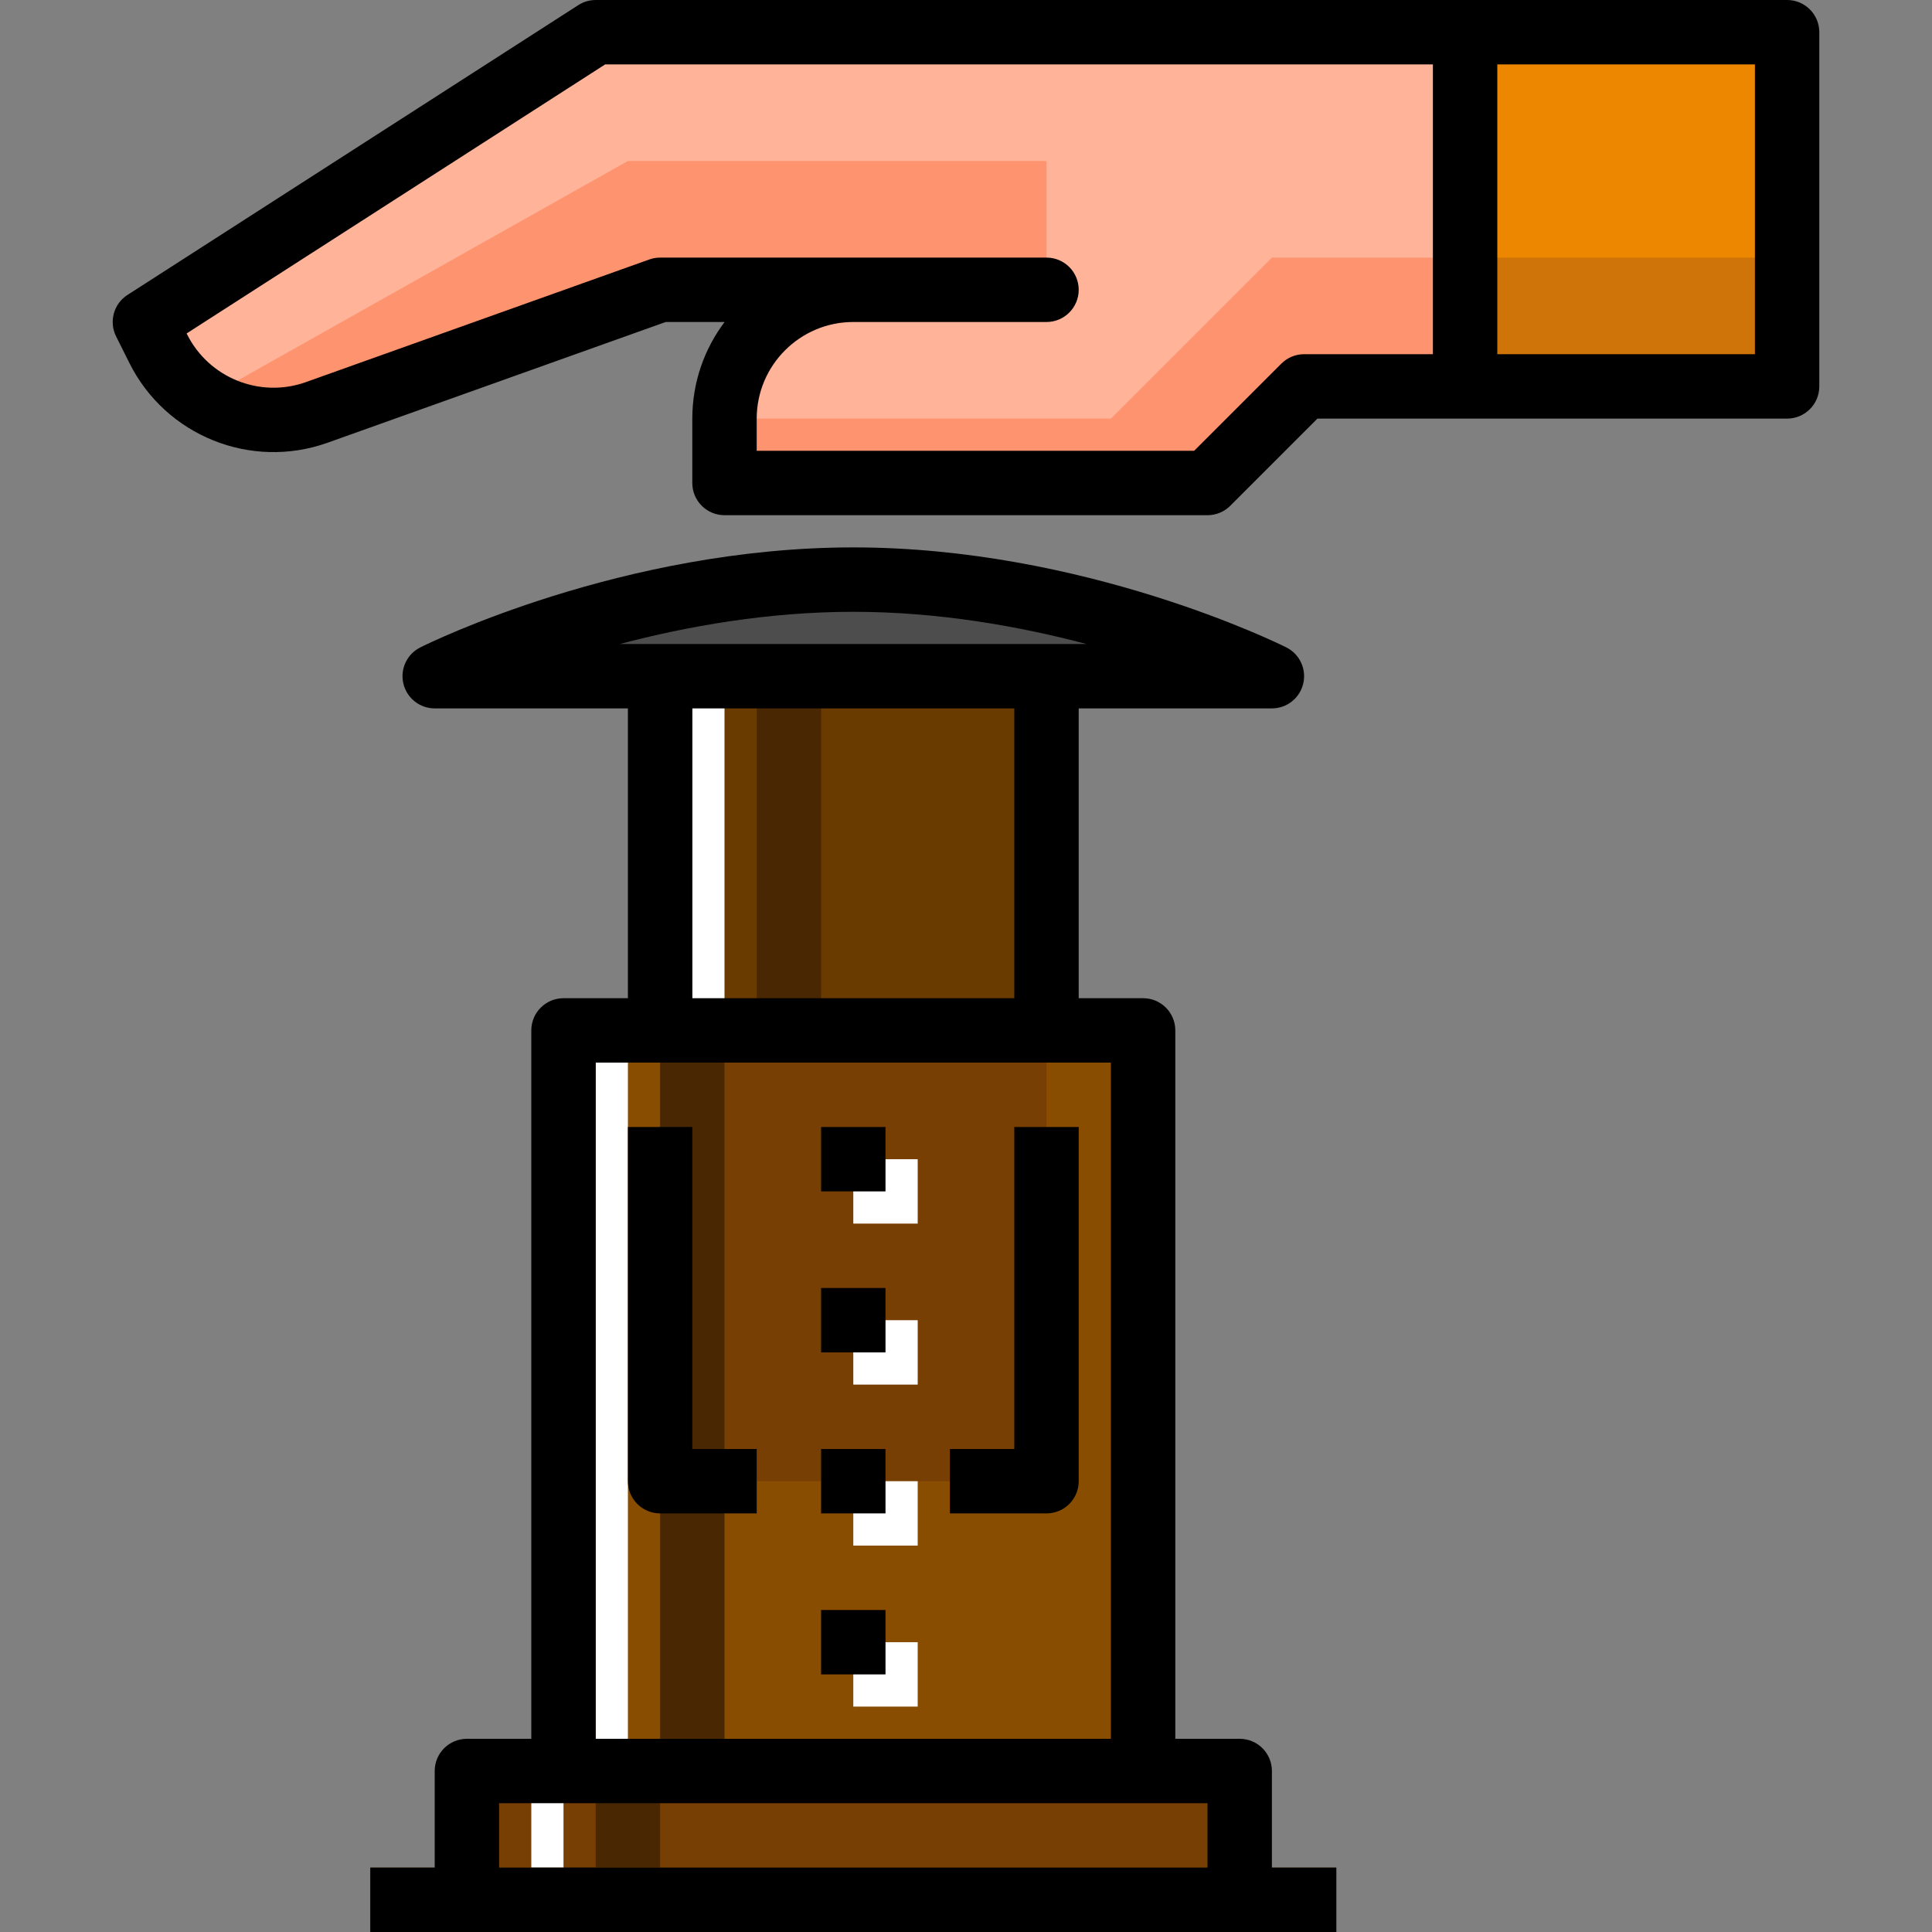 <?xml version="1.0" encoding="iso-8859-1"?>
<!-- Generator: Adobe Illustrator 19.0.0, SVG Export Plug-In . SVG Version: 6.00 Build 0)  -->
<svg version="1.1" id="Capa_1" xmlns="http://www.w3.org/2000/svg" xmlns:xlink="http://www.w3.org/1999/xlink" x="0px" y="0px"
	 viewBox="0 0 480 480" style="enable-background:new 0 0 480 480;" xml:space="preserve">
<rect x="0" y="0" width="480" height="480" fill="#808080" stroke="none"/>
<rect x="140.001" y="256" style="fill:#884D00;" width="144" height="184"/>
<rect x="164.001" y="168" style="fill:#693B00;" width="96" height="88"/>
<path style="fill:#4D4D4D;" d="M108.001,168h208c0,0-48-24-104-24S108.001,168,108.001,168z"/>
<rect x="116.001" y="440" style="fill:#773F03;" width="192" height="32"/>
<rect x="92.001" y="464" style="fill:#693B00;" width="240" height="16"/>
<path style="fill:#FFB398;" d="M148.001,8l-112,72l3.319,6.638c7.238,14.475,24.144,21.268,39.385,15.825L164.001,72h48h48h-48
	c-17.673,0-32,14.327-32,32v16h120l24-24h40V8H148.001z"/>
<rect x="364.001" y="8" style="fill:#EE8700;" width="80" height="88"/>
<rect x="164.001" y="256" style="fill:#773F03;" width="96" height="112"/>
<g>
	<rect x="212.001" y="288" style="fill:#FFFFFF;" width="16" height="16"/>
	<rect x="212.001" y="328" style="fill:#FFFFFF;" width="16" height="16"/>
	<rect x="212.001" y="368" style="fill:#FFFFFF;" width="16" height="16"/>
	<rect x="212.001" y="408" style="fill:#FFFFFF;" width="16" height="16"/>
</g>
<g>
	<path style="fill:#FE946F;" d="M260.001,40h-104L50.681,99.243c8.103,5.189,18.388,6.662,28.023,3.22L164.001,72h48h48V40z"/>
	<polygon style="fill:#FE946F;" points="316.001,64 276.001,104 180.001,104 180.001,120 300.001,120 324.001,96 364.001,96 
		364.001,64 	"/>
</g>
<rect x="364.001" y="64" style="fill:#CE7409;" width="80" height="32"/>
<g>
	<rect x="188.001" y="168" style="fill:#492702;" width="16" height="88"/>
	<rect x="164.001" y="256" style="fill:#492702;" width="16" height="184"/>
	<rect x="148.001" y="440" style="fill:#492702;" width="16" height="24"/>
	<rect x="132.001" y="464" style="fill:#492702;" width="16" height="16"/>
</g>
<g>
	<rect x="172.001" y="168" style="fill:#FFFFFF;" width="8" height="88"/>
	<rect x="148.001" y="256" style="fill:#FFFFFF;" width="8" height="184"/>
	<rect x="132.001" y="440" style="fill:#FFFFFF;" width="8" height="24"/>
	<rect x="116.001" y="464" style="fill:#FFFFFF;" width="8" height="16"/>
</g>
<path d="M316.001,440c0-4.422-3.582-8-8-8h-16V256c0-4.422-3.582-8-8-8h-16v-72h48c3.711,0,6.934-2.555,7.785-6.164
	s-0.891-7.336-4.207-8.992C317.548,159.828,269.231,136,212.001,136s-105.547,23.828-107.578,24.844
	c-3.316,1.656-5.059,5.383-4.207,8.992S104.29,176,108.001,176h48v72h-16c-4.418,0-8,3.578-8,8v176h-16c-4.418,0-8,3.578-8,8v24h-16
	v16h24h192h24v-16h-16V440z M212.001,152c21.199,0,41.336,3.617,57.937,8h-9.938h-96h-10.008
	C170.587,155.625,190.739,152,212.001,152z M172.001,176h80v72h-80V176z M148.001,264h16h96h16v168h-128V264z M124.001,464v-16h16
	h144h16v16H124.001z"/>
<rect x="204.001" y="280" width="16" height="16"/>
<rect x="204.001" y="320" width="16" height="16"/>
<rect x="204.001" y="360" width="16" height="16"/>
<rect x="204.001" y="400" width="16" height="16"/>
<path d="M444.001,0h-296c-1.535,0-3.035,0.438-4.324,1.273l-112,72c-3.438,2.203-4.66,6.648-2.832,10.305l3.32,6.641
	c9.039,18.07,30.184,26.57,49.23,19.773L165.388,80h14.633c-5.031,6.688-8.02,15-8.02,24v16c0,4.422,3.582,8,8,8h120
	c2.121,0,4.156-0.844,5.656-2.344L327.313,104h116.688c4.418,0,8-3.578,8-8V8C452.001,3.578,448.419,0,444.001,0z M324.001,88
	c-2.121,0-4.156,0.844-5.656,2.344L296.688,112H188.001v-8c0-13.234,10.766-24,24-24h48c4.418,0,8-3.578,8-8s-3.582-8-8-8h-96
	c-0.918,0-1.828,0.156-2.691,0.469L76.013,94.93c-11.41,4.078-24.113-1.023-29.535-11.867l-0.109-0.219L150.352,16h205.648v72
	H324.001z M436.001,88h-64V16h64V88z"/>
<path d="M172.001,280h-16v88c0,4.422,3.582,8,8,8h24v-16h-16V280z"/>
<path d="M252.001,360h-16v16h24c4.418,0,8-3.578,8-8v-88h-16V360z"/>
<g>
</g>
<g>
</g>
<g>
</g>
<g>
</g>
<g>
</g>
<g>
</g>
<g>
</g>
<g>
</g>
<g>
</g>
<g>
</g>
<g>
</g>
<g>
</g>
<g>
</g>
<g>
</g>
<g>
</g>
</svg>

